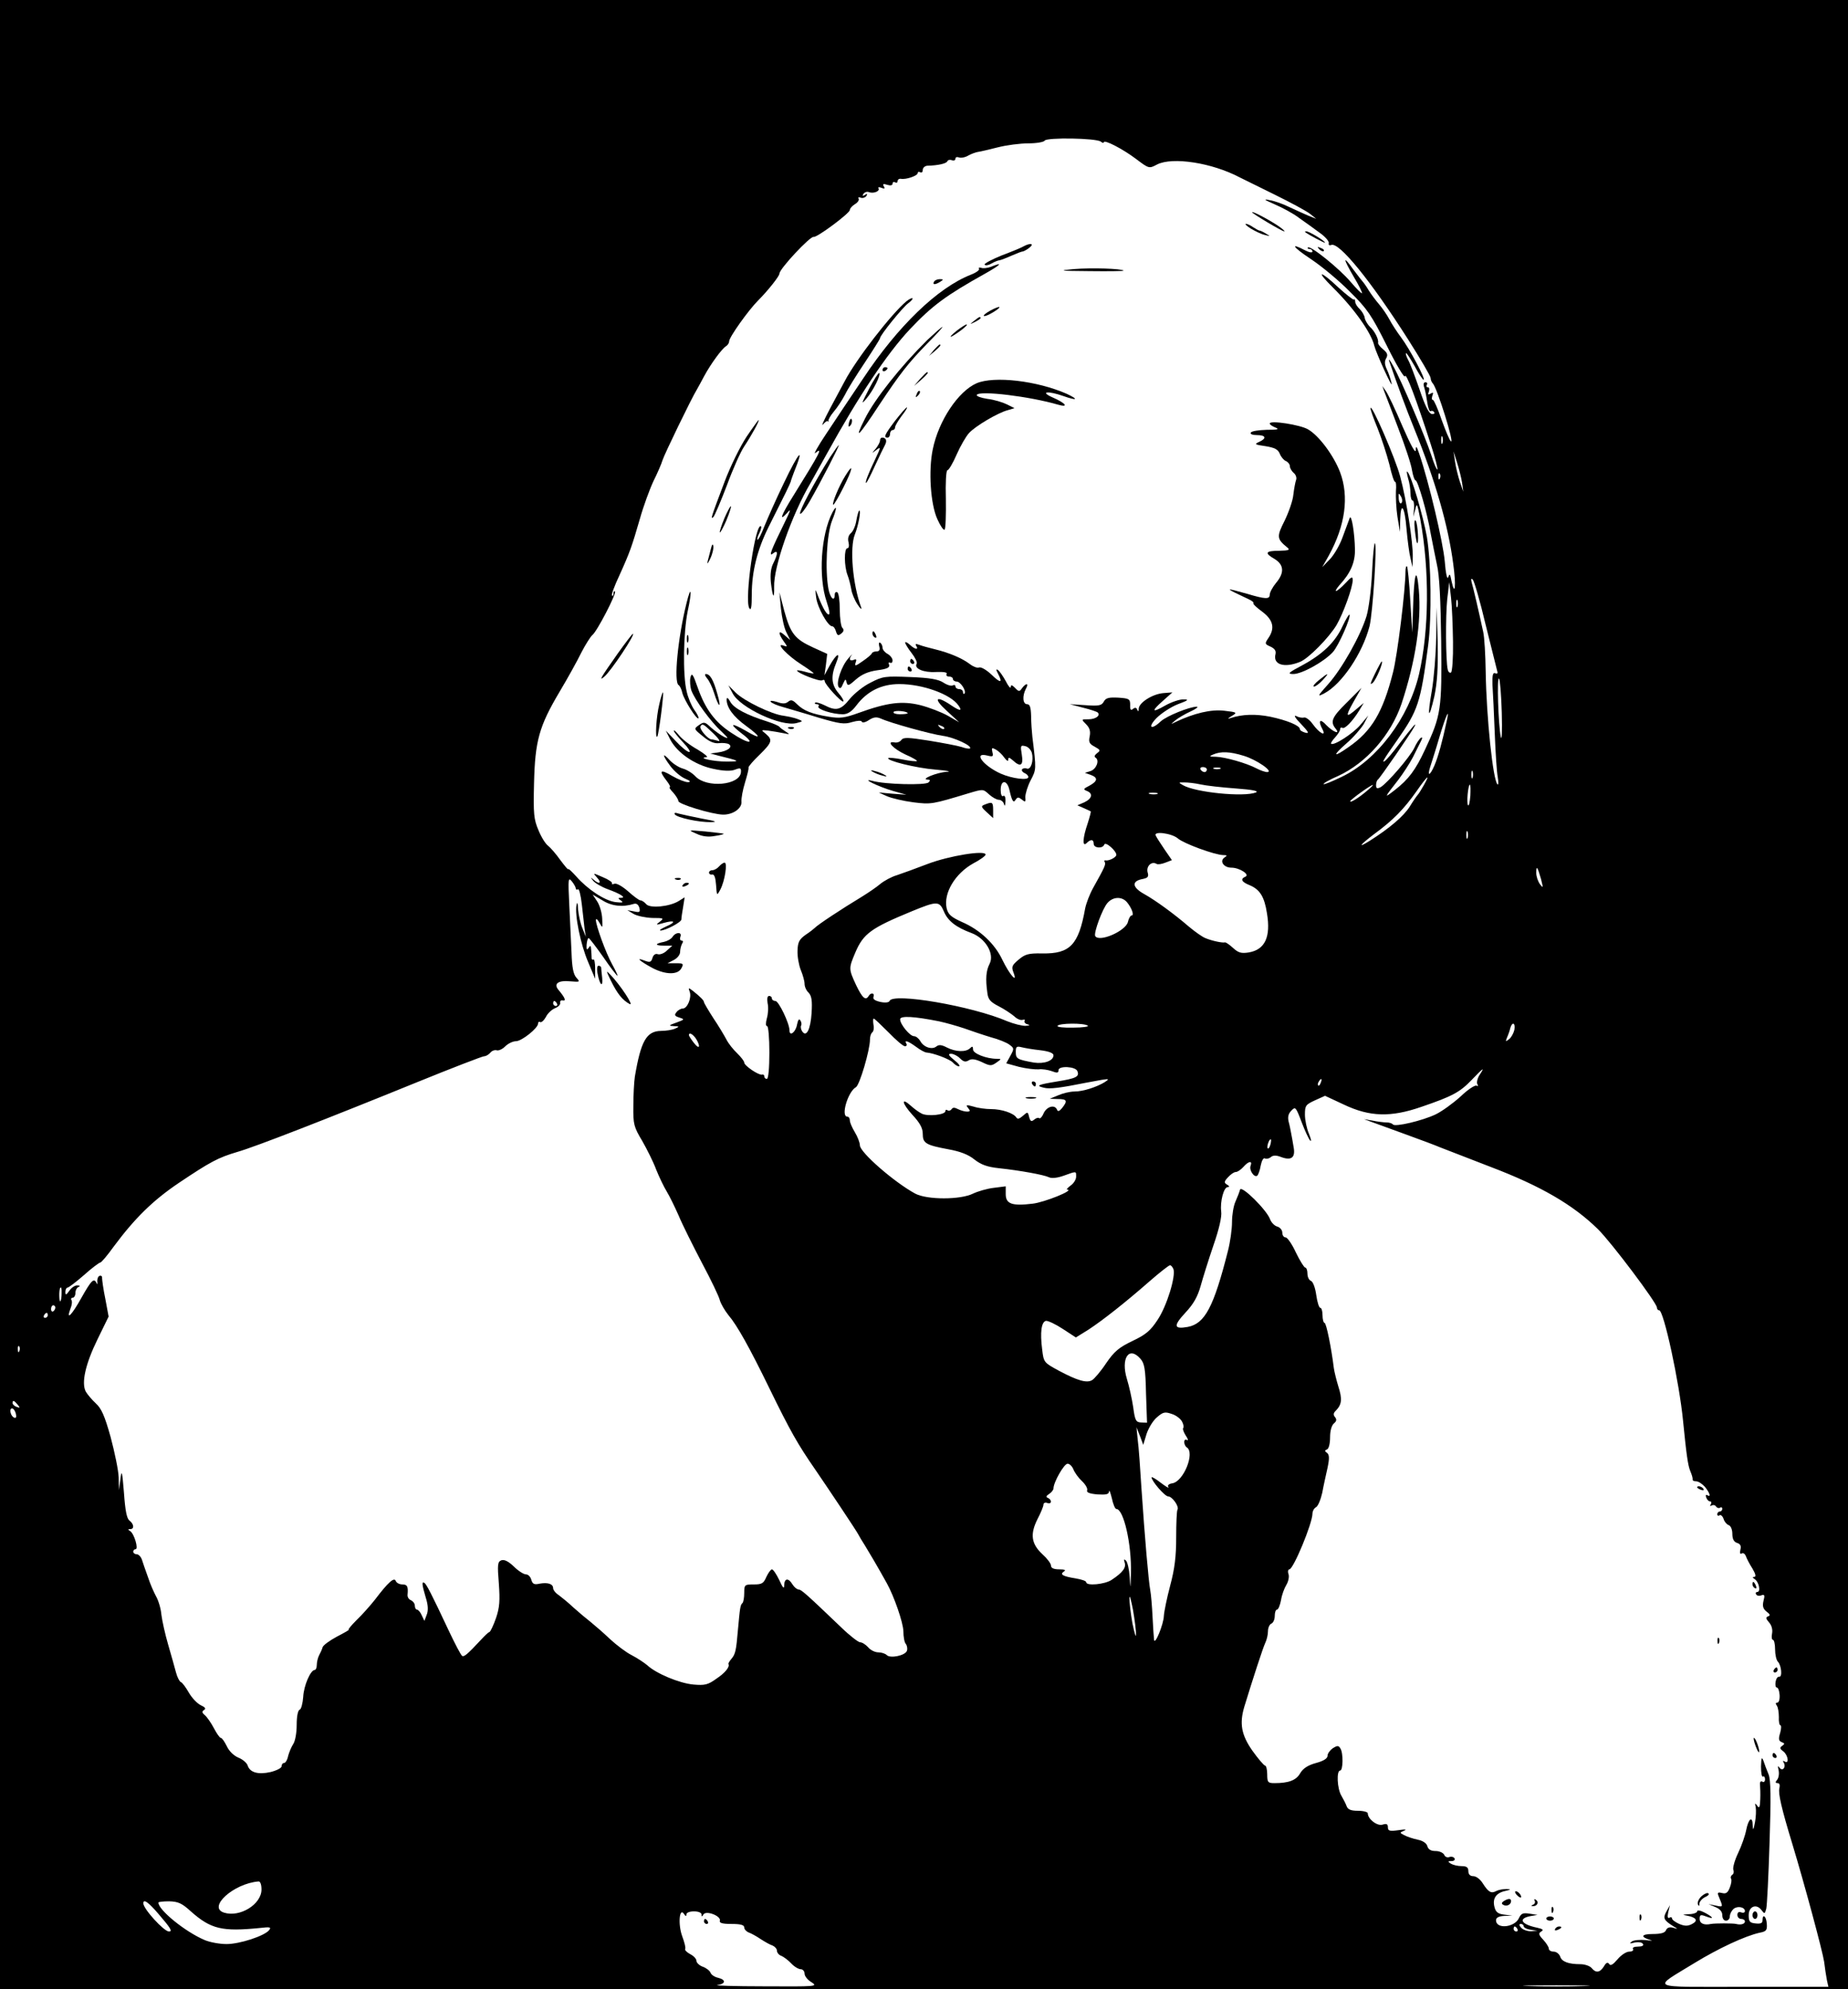 <?xml version="1.0" standalone="no"?>
<!DOCTYPE svg PUBLIC "-//W3C//DTD SVG 20010904//EN"
 "http://www.w3.org/TR/2001/REC-SVG-20010904/DTD/svg10.dtd">
<svg version="1.0" xmlns="http://www.w3.org/2000/svg"
 width="735pt" height="791pt" viewBox="0 0 735 791"
 preserveAspectRatio="xMidYMid meet">
<g transform="translate(0,791) scale(0.1,-0.1)"
fill="#000000" stroke="none">
<path d="M0 3955 l0 -3955 3675 0 3675 0 0 3955 0 3955 -3675 0 -3675 0 0
-3955z m4378 3392 c6 -5 12 -7 12 -3 0 13 75 -26 127 -65 53 -40 53 -40 85
-23 61 31 218 7 328 -51 14 -7 77 -38 140 -69 63 -31 126 -65 140 -76 l25 -20
-35 14 c-19 8 -53 24 -75 34 -22 11 -56 23 -75 26 -27 6 -23 2 21 -17 30 -13
73 -36 95 -53 23 -16 59 -42 82 -59 23 -16 39 -35 37 -42 -2 -7 2 -10 10 -7
31 12 156 -141 305 -375 49 -77 90 -147 90 -154 0 -7 4 -17 9 -22 17 -18 86
-239 72 -230 -5 2 -21 41 -37 85 -15 44 -31 80 -35 80 -5 0 -5 7 -2 17 5 12 3
14 -7 8 -10 -6 -12 -4 -7 8 3 10 2 17 -4 17 -6 0 -7 5 -4 10 3 6 1 10 -6 10
-7 0 -9 -8 -4 -22 4 -13 9 -40 12 -60 3 -21 9 -36 13 -33 5 3 11 1 14 -4 4 -5
-1 -8 -10 -7 -11 2 -27 34 -48 97 -18 52 -38 105 -45 117 -7 13 -11 25 -9 28
2 2 17 -21 34 -51 16 -30 32 -55 36 -55 10 0 -56 124 -90 169 -15 20 -36 52
-46 71 -10 19 -29 46 -41 60 -12 14 -31 39 -41 55 -10 17 -21 32 -24 35 -3 3
-20 25 -38 49 -42 59 -41 44 3 -31 20 -33 34 -62 32 -64 -2 -2 -22 18 -45 45
-45 53 -160 146 -170 137 -3 -3 0 -6 6 -6 7 0 12 -5 12 -10 0 -6 -13 -4 -30 5
-61 32 -49 13 25 -36 42 -28 112 -86 154 -129 69 -68 86 -93 147 -215 38 -77
70 -130 72 -121 4 17 44 -89 103 -272 17 -52 28 -96 26 -99 -3 -2 -14 24 -25
59 -24 73 -118 294 -151 353 -12 22 -19 31 -16 20 27 -80 69 -194 100 -270 83
-204 135 -384 155 -538 12 -86 7 -133 -7 -67 -5 28 -8 31 -13 15 -4 -12 -10
14 -14 65 -7 75 -62 310 -101 425 -11 32 -14 35 -14 15 -1 -16 -20 20 -53 95
-28 66 -58 129 -66 140 l-14 20 7 -20 c4 -11 30 -77 56 -147 27 -70 52 -145
55 -168 4 -22 10 -40 14 -40 9 0 46 -127 60 -210 7 -36 18 -92 25 -125 10 -40
15 -142 17 -305 3 -270 0 -294 -64 -430 -38 -82 -66 -119 -120 -161 -45 -35
-44 -33 14 41 19 25 45 65 58 90 12 25 27 53 32 64 6 12 6 16 -1 12 -6 -4 -18
-22 -26 -40 -18 -37 -108 -141 -134 -156 -14 -7 -18 -5 -18 8 0 9 3 19 7 22 8
5 132 185 145 210 13 24 -7 1 -59 -67 -25 -34 -52 -65 -58 -69 -14 -9 -6 5 49
83 83 119 93 148 123 376 15 115 12 331 -5 433 -16 87 -61 240 -77 258 -4 5
-3 -6 2 -25 6 -18 10 -46 10 -61 0 -16 4 -28 8 -28 5 0 7 -15 6 -32 l-3 -33 8
30 c6 27 8 23 20 -40 37 -204 35 -441 -5 -615 -41 -175 -167 -342 -308 -409
-37 -18 -69 -31 -72 -29 -2 3 24 18 59 33 112 52 209 163 251 286 56 169 80
327 69 454 -9 100 -19 65 -23 -75 l-3 -95 -8 128 c-4 71 -10 131 -13 135 -3 3
-6 -6 -6 -19 0 -74 -32 -335 -50 -404 -40 -157 -84 -232 -177 -296 -61 -43
-65 -35 -8 15 28 24 58 59 69 77 l18 34 -32 -38 c-29 -34 -106 -84 -116 -74
-2 2 5 13 16 25 11 12 20 26 20 32 0 6 4 9 9 6 9 -6 40 25 67 69 l18 30 -25
-21 c-46 -40 -50 -36 -17 23 l33 58 -60 -60 c-58 -57 -65 -75 -43 -102 21 -26
-11 -13 -37 14 -25 28 -34 18 -15 -17 16 -31 -13 -15 -39 21 -12 17 -28 28
-34 26 -7 -2 -21 0 -32 6 -11 5 -3 -9 19 -31 31 -33 35 -40 17 -35 -11 3 -21
9 -21 14 0 14 -51 35 -117 49 -59 12 -113 10 -158 -5 -14 -5 -13 -2 4 8 23 14
22 15 -30 21 -52 6 -118 -9 -194 -45 -20 -10 -20 -10 0 7 11 9 38 25 60 35 22
10 33 19 25 19 -29 0 -120 -37 -143 -58 -39 -37 -54 -25 -17 13 19 19 57 44
85 55 41 15 45 19 23 19 -15 1 -48 -10 -73 -24 -54 -31 -58 -24 -9 19 l37 33
-37 -3 c-43 -4 -96 -38 -97 -62 0 -11 -2 -13 -6 -4 -3 9 -9 10 -17 3 -8 -7
-12 -3 -11 16 0 24 -4 26 -47 29 -38 2 -50 -1 -58 -16 -8 -15 -19 -18 -72 -14
l-63 4 53 -14 c29 -7 55 -16 58 -19 12 -12 -8 -27 -37 -27 -29 0 -29 0 -9 -20
14 -14 18 -28 14 -48 -5 -23 -1 -30 20 -41 23 -13 24 -15 9 -26 -10 -8 -12
-14 -5 -18 16 -11 2 -46 -21 -53 l-22 -7 23 -8 c30 -11 28 -25 -5 -43 -24 -12
-26 -15 -10 -21 25 -10 21 -30 -10 -45 l-28 -12 25 -11 c14 -6 26 -12 28 -13
2 -1 -4 -23 -12 -48 -20 -58 -22 -96 -4 -78 16 16 28 15 28 -3 0 -18 37 -20
42 -3 5 13 48 -25 48 -41 0 -10 -30 -25 -43 -22 -5 1 -6 -2 -3 -7 5 -8 0 -20
-46 -102 -14 -25 -28 -62 -32 -82 -26 -145 -60 -181 -171 -179 -55 1 -68 -3
-94 -25 -26 -22 -29 -28 -20 -51 18 -47 -16 -8 -44 50 -30 64 -89 120 -161
151 -44 20 -55 30 -61 55 -13 60 34 138 106 178 27 14 49 30 49 35 0 19 -146
-5 -230 -37 -47 -18 -102 -38 -123 -45 -21 -6 -50 -22 -65 -34 -15 -13 -49
-36 -75 -52 -81 -49 -175 -111 -187 -124 -3 -3 -19 -16 -36 -27 -25 -18 -31
-29 -32 -63 -1 -22 5 -57 13 -77 8 -19 15 -44 15 -55 0 -11 7 -27 16 -35 12
-13 15 -31 12 -80 -4 -66 -21 -100 -38 -73 -5 8 -6 18 -4 22 3 4 2 14 -3 21
-5 8 -9 2 -13 -17 -5 -30 -30 -49 -30 -23 0 28 -43 117 -56 117 -8 0 -14 5
-14 10 0 6 -5 10 -11 10 -7 0 -9 -11 -6 -29 4 -16 2 -43 -3 -60 -5 -19 -5 -31
1 -31 5 0 9 -47 9 -105 0 -63 -4 -105 -10 -105 -5 0 -10 4 -10 10 0 5 -4 9 -9
7 -14 -3 -71 36 -71 48 0 6 -13 22 -28 37 -16 15 -35 39 -43 55 -8 15 -31 54
-52 85 -20 31 -37 60 -37 63 0 7 -15 22 -44 45 -18 14 -19 13 -13 -3 9 -23 -9
-67 -27 -67 -7 0 -19 -6 -25 -14 -10 -12 -8 -16 11 -22 22 -7 21 -8 -12 -20
-31 -11 -32 -13 -10 -14 23 -1 23 -2 5 -10 -11 -5 -36 -9 -56 -9 -58 -1 -80
-40 -104 -182 -3 -20 -6 -73 -6 -116 -1 -73 2 -84 35 -139 19 -33 45 -85 56
-115 12 -30 31 -69 42 -87 11 -18 32 -61 47 -95 14 -34 56 -118 92 -187 37
-69 69 -136 72 -150 4 -14 19 -40 34 -59 35 -41 84 -129 163 -291 83 -170 113
-223 183 -324 50 -73 163 -242 170 -256 4 -8 16 -28 27 -45 16 -26 51 -85 87
-150 29 -52 65 -156 66 -191 0 -22 4 -45 10 -51 5 -7 7 -19 4 -27 -7 -19 -66
-31 -80 -17 -6 6 -21 11 -34 11 -13 0 -31 9 -40 20 -10 11 -24 20 -32 20 -7 0
-41 26 -75 59 -137 131 -159 151 -170 151 -6 0 -17 9 -24 20 -16 27 -32 25
-33 -2 0 -18 -5 -13 -20 20 -11 23 -24 42 -29 42 -4 0 -14 -13 -22 -30 -11
-26 -18 -30 -50 -30 -36 0 -38 -1 -38 -33 0 -19 -3 -37 -7 -41 -9 -8 -10 -20
-18 -106 -7 -83 -10 -97 -26 -116 -8 -9 -13 -19 -12 -20 7 -11 -13 -36 -48
-59 -33 -24 -46 -27 -91 -23 -56 5 -149 44 -184 77 -12 10 -39 28 -62 40 -22
11 -60 40 -85 63 -25 24 -60 54 -77 68 -18 14 -49 40 -69 58 -20 19 -46 40
-58 49 -13 8 -23 21 -23 28 0 17 -21 24 -54 18 -22 -5 -28 -1 -33 16 -3 11
-12 21 -21 21 -9 0 -31 14 -48 31 -22 21 -38 29 -50 25 -15 -6 -16 -17 -10
-92 5 -68 3 -96 -11 -137 -10 -29 -22 -54 -26 -56 -5 -1 -19 -15 -33 -30 -55
-59 -68 -70 -76 -65 -5 3 -29 49 -54 102 -69 147 -88 183 -96 188 -11 7 -10
-6 5 -57 10 -31 11 -53 4 -70 l-9 -24 -11 23 c-5 12 -14 22 -19 22 -4 0 -8 7
-8 15 0 9 -7 18 -15 22 -9 3 -15 13 -14 22 3 33 -1 41 -21 41 -11 0 -23 6 -26
14 -6 16 -30 -5 -83 -75 -19 -24 -52 -61 -73 -81 -21 -21 -35 -38 -31 -38 4 0
-17 -12 -46 -27 -30 -16 -56 -35 -58 -43 -2 -8 -9 -23 -14 -32 -5 -10 -9 -27
-9 -38 0 -11 -4 -20 -8 -20 -17 0 -44 -63 -46 -107 -2 -26 -8 -49 -14 -51 -7
-2 -12 -26 -12 -61 0 -31 -6 -65 -14 -76 -7 -11 -16 -32 -20 -47 -3 -16 -11
-28 -16 -28 -6 0 -10 -6 -10 -13 0 -7 -20 -17 -44 -23 -49 -11 -82 -2 -91 26
-3 10 -19 24 -36 31 -18 7 -38 26 -47 46 -9 18 -19 33 -24 33 -4 0 -16 17 -27
38 -11 21 -27 44 -36 52 -12 10 -13 15 -3 21 8 5 4 11 -14 19 -14 7 -35 29
-47 50 -12 21 -26 40 -32 42 -5 2 -14 19 -19 38 -5 19 -19 69 -31 110 -12 41
-24 95 -27 119 -2 25 -12 58 -22 75 -9 17 -23 49 -30 71 -8 22 -15 42 -16 45
-1 3 -5 15 -9 27 -4 13 -14 23 -21 23 -8 0 -14 5 -14 10 0 6 4 10 9 10 13 0
-5 61 -21 72 -10 6 -10 8 0 8 17 0 15 20 -3 34 -11 8 -17 40 -22 111 -7 85 -9
93 -14 55 l-6 -45 -1 51 c-1 28 -16 100 -32 160 -24 86 -37 114 -59 134 -15
14 -33 35 -40 47 -18 35 -1 110 47 208 l44 90 -13 70 c-8 38 -13 76 -13 83 1
7 -3 11 -10 9 -6 -2 -10 -13 -9 -23 1 -10 0 -13 -3 -6 -10 22 -20 13 -60 -58
-39 -70 -62 -93 -44 -44 6 14 8 30 4 35 -3 5 0 9 5 9 6 0 11 9 11 19 0 11 6
22 13 24 7 3 5 6 -5 6 -9 1 -24 -9 -32 -21 -13 -18 -16 -19 -16 -5 0 9 4 17 8
17 5 0 35 23 66 50 31 28 61 50 65 50 4 0 28 28 53 63 84 113 156 184 260 254
124 83 155 100 233 123 70 20 355 131 714 277 140 57 260 103 266 103 7 0 18
6 25 14 6 8 18 12 25 10 7 -3 23 4 34 15 12 12 31 21 44 21 23 1 87 52 87 70
0 6 4 9 8 6 5 -3 15 6 23 20 7 15 24 30 36 35 13 5 22 14 21 21 -2 7 3 12 10
10 15 -3 9 11 -16 41 -22 25 -3 40 47 35 38 -3 39 -3 23 15 -12 14 -17 41 -19
100 -2 45 -6 132 -9 192 -5 101 -4 108 10 91 9 -11 16 -24 16 -29 0 -4 4 -6 9
-3 4 3 11 -24 15 -60 4 -35 9 -79 11 -97 l5 -32 -14 35 c-8 19 -15 53 -17 75
-1 25 -3 31 -6 17 -8 -40 16 -157 46 -227 l28 -67 0 41 c0 22 -3 38 -7 36 -4
-3 -8 1 -7 8 0 6 -1 21 -2 32 -1 16 -3 17 -10 6 -7 -10 -9 -7 -8 12 1 15 5 27
8 27 3 0 29 -34 58 -75 28 -41 54 -75 57 -75 2 0 -7 20 -21 45 -26 47 -65 155
-65 177 1 7 7 2 14 -11 13 -23 13 -23 11 17 -1 23 -10 53 -20 68 l-18 27 39
-23 c36 -23 81 -28 125 -14 11 3 18 -3 22 -16 4 -17 1 -19 -21 -14 l-27 5 25
-15 c14 -8 47 -15 74 -16 46 0 48 -1 30 -15 -17 -13 -16 -14 15 -5 46 13 52 4
10 -14 -19 -9 -29 -15 -22 -16 20 0 83 33 83 44 0 6 3 28 7 50 l6 38 -24 -15
c-36 -22 -114 -30 -129 -12 -7 8 -17 15 -23 15 -5 0 -27 16 -49 36 -23 20 -46
33 -54 30 -8 -3 -13 -2 -10 2 2 4 -14 15 -36 24 -41 18 -41 18 -23 -2 20 -22
8 -28 -15 -7 -12 10 -12 9 -1 -5 7 -9 34 -25 59 -34 52 -19 74 -34 51 -34 -12
0 -12 -2 1 -11 11 -8 6 -9 -22 -6 -44 6 -111 51 -156 102 -18 20 -32 33 -32
29 0 -4 -14 13 -32 37 -17 24 -39 49 -48 56 -10 7 -27 34 -38 61 -19 44 -21
65 -18 188 4 168 20 226 102 364 31 52 70 122 86 155 17 33 37 64 44 70 18 13
97 166 90 173 -4 3 -6 -1 -6 -8 0 -7 -2 -11 -6 -8 -3 3 10 39 29 79 43 95 50
116 82 226 14 50 39 118 54 150 16 32 32 69 36 83 7 23 115 246 136 280 5 8
18 33 30 55 26 48 69 107 86 118 7 4 13 13 13 20 0 16 77 124 115 162 40 40
85 97 85 107 0 19 123 150 136 146 12 -4 144 94 144 107 0 6 9 16 20 23 12 7
18 17 15 22 -3 5 0 7 8 4 8 -3 18 0 23 7 5 8 3 10 -6 4 -9 -6 -11 -4 -6 4 5 7
14 10 22 7 18 -7 45 4 38 15 -3 5 3 6 12 2 12 -5 15 -3 9 6 -5 10 -2 11 14 6
13 -4 21 -2 21 5 0 6 5 8 10 5 6 -3 10 -1 10 5 0 6 6 10 13 9 20 -4 67 12 67
23 0 5 5 6 10 3 6 -3 10 1 10 9 0 9 8 16 18 17 44 1 77 9 80 18 2 5 10 7 18 4
8 -3 14 0 14 6 0 6 6 8 14 5 8 -3 25 0 38 8 13 7 30 13 38 14 8 1 43 9 78 18
35 9 90 16 122 16 32 0 62 5 65 11 9 13 204 10 223 -4z m1359 -1199 c-3 -7 -5
-2 -5 12 0 14 2 19 5 13 2 -7 2 -19 0 -25z m78 -157 l5 -36 -14 40 c-7 22 -16
58 -19 80 l-6 40 14 -44 c8 -25 17 -61 20 -80z m-88 17 c-3 -8 -6 -5 -6 6 -1
11 2 17 5 13 3 -3 4 -12 1 -19z m182 -583 c23 -93 44 -176 46 -184 3 -8 0 -11
-8 -8 -10 4 -12 -8 -11 -47 2 -28 6 -114 9 -191 3 -77 8 -156 12 -175 3 -19 3
-32 -1 -29 -18 17 -44 264 -47 448 -1 67 -5 138 -10 159 -17 79 -40 178 -46
197 -3 13 -2 17 5 10 5 -5 29 -86 51 -180z m-130 -67 c1 -64 -3 -119 -8 -122
-5 -3 -11 2 -13 12 -8 34 -9 213 -2 279 l8 68 7 -60 c4 -33 7 -113 8 -177z
m18 140 c-3 -7 -5 -2 -5 12 0 14 2 19 5 13 2 -7 2 -19 0 -25z m176 -423 c2
-72 0 -114 -4 -95 -10 50 -16 241 -7 232 4 -4 9 -66 11 -137z m-219 -32 c-18
-84 -34 -142 -49 -177 -19 -44 -30 -44 -15 0 5 16 22 68 36 117 25 83 41 118
28 60z m-808 -138 c51 -15 122 -64 94 -65 -8 0 -28 7 -43 15 -40 21 -125 45
-161 46 -27 0 -28 2 -11 9 30 13 66 12 121 -5z m-146 -55 c0 -5 -4 -10 -9 -10
-6 0 -13 5 -16 10 -3 6 1 10 9 10 9 0 16 -4 16 -10z m53 3 c-7 -2 -19 -2 -25
0 -7 3 -2 5 12 5 14 0 19 -2 13 -5z m1004 -35 c-3 -7 -5 -2 -5 12 0 14 2 19 5
13 2 -7 2 -19 0 -25z m-194 -30 c-10 -18 -21 -35 -24 -38 -3 -3 -18 -24 -32
-47 -24 -38 -80 -86 -159 -136 -51 -32 -40 -17 18 27 74 54 118 99 168 170 44
63 56 72 29 24z m-888 3 c22 -5 85 -12 140 -16 66 -5 93 -10 80 -16 -48 -19
-240 0 -290 29 -19 11 -19 11 5 11 14 0 43 -3 65 -8z m660 -27 c-33 -28 -65
-47 -65 -40 0 6 82 65 90 65 3 0 -8 -11 -25 -25z m413 -18 c-2 -25 -6 -42 -9
-38 -7 7 0 82 7 82 3 0 3 -20 2 -44z m-1245 7 c-7 -2 -21 -2 -30 0 -10 3 -4 5
12 5 17 0 24 -2 18 -5z m1234 -175 c-3 -7 -5 -2 -5 12 0 14 2 19 5 13 2 -7 2
-19 0 -25z m-1152 -2 c23 -20 145 -65 180 -66 16 0 17 -2 6 -9 -22 -14 -5 -41
27 -41 32 0 75 -28 55 -36 -21 -9 -15 -21 18 -34 40 -17 58 -46 68 -111 16
-95 -8 -145 -72 -156 -31 -5 -42 -1 -63 18 -14 13 -29 23 -32 22 -9 -3 -52 6
-78 17 -11 4 -41 25 -66 46 -58 50 -132 104 -177 129 -47 26 -51 50 -11 59 26
5 30 9 24 29 -5 24 17 44 36 32 5 -3 20 -1 35 5 l26 10 -29 42 c-16 24 -32 48
-35 55 -12 20 64 10 88 -11z m1444 -161 c9 -36 9 -38 -4 -21 -8 11 -15 31 -15
45 0 32 5 25 19 -24z m-1647 -92 c19 -23 30 -53 19 -53 -5 0 -12 -12 -15 -26
-9 -36 -114 -82 -130 -56 -7 12 29 110 49 132 22 25 57 26 77 3z m-728 -37
c16 -38 48 -63 110 -86 56 -21 92 -83 72 -122 -14 -27 -17 -59 -9 -116 3 -26
12 -36 45 -53 22 -11 50 -30 62 -40 11 -11 26 -17 34 -14 7 2 10 1 7 -4 -3 -5
3 -12 12 -14 12 -3 8 -5 -9 -6 -14 0 -46 8 -71 18 -141 61 -457 115 -469 81
-2 -6 -17 -8 -36 -4 -22 5 -31 11 -28 20 6 16 -10 19 -19 4 -12 -20 -25 -9
-50 43 -30 65 -30 66 -3 130 32 75 63 97 223 163 102 42 111 42 129 0z m-1539
-366 c3 -5 1 -10 -4 -10 -6 0 -11 5 -11 10 0 6 2 10 4 10 3 0 8 -4 11 -10z
m1520 -71 c28 -6 73 -19 100 -28 28 -10 75 -26 105 -35 31 -8 65 -22 75 -30
19 -14 19 -16 3 -45 l-16 -29 51 -14 c29 -7 64 -11 78 -10 14 2 38 -2 52 -7
21 -8 27 -8 27 4 0 18 68 15 75 -4 9 -22 -5 -29 -80 -41 -79 -13 -87 -17 -53
-25 22 -6 64 -1 168 20 14 3 41 7 60 11 31 5 33 4 15 -8 -32 -20 -87 -38 -121
-38 -18 0 -47 -7 -65 -15 l-34 -14 33 -1 c36 0 39 -7 16 -36 -11 -13 -17 -15
-20 -6 -9 21 -40 13 -53 -14 -6 -15 -15 -24 -18 -20 -3 3 -12 1 -20 -6 -11 -9
-15 -7 -20 11 -5 21 -6 21 -25 4 -14 -12 -21 -14 -26 -6 -11 17 -58 33 -100
33 -21 0 -52 4 -70 10 -29 8 -32 7 -22 -5 10 -12 9 -15 -4 -15 -10 0 -26 5
-36 10 -13 7 -21 7 -25 0 -4 -6 -11 -8 -16 -5 -5 4 -9 2 -9 -3 0 -15 -71 -22
-94 -10 -12 6 -31 20 -43 31 -41 37 -36 10 6 -36 30 -32 41 -53 41 -75 0 -38
12 -45 103 -62 45 -8 79 -21 102 -40 27 -21 51 -30 98 -35 84 -9 178 -26 199
-36 10 -5 33 -3 58 6 53 19 50 19 50 -4 0 -11 -10 -27 -22 -35 -12 -9 -18 -16
-13 -16 30 -2 -92 -51 -138 -56 -82 -10 -107 -1 -107 38 l0 31 -47 -6 c-27 -3
-64 -14 -83 -23 -50 -25 -183 -25 -230 0 -83 45 -220 164 -220 192 0 10 -9 34
-20 52 -11 18 -20 39 -20 47 0 8 -4 15 -10 15 -27 0 2 99 34 117 15 8 56 148
56 189 0 13 4 25 9 29 5 3 8 17 5 30 -2 14 -2 25 1 25 3 0 29 -25 59 -55 29
-30 58 -55 65 -55 7 0 9 5 6 10 -10 16 5 12 38 -12 17 -13 36 -23 42 -23 28
-2 94 -27 105 -40 7 -8 18 -15 24 -15 6 1 -2 12 -19 25 -23 19 -26 25 -12 25
9 0 25 -8 35 -18 14 -14 22 -16 35 -8 11 7 26 5 52 -7 33 -16 38 -16 58 -2 20
14 21 15 2 15 -42 0 -95 21 -95 37 0 13 -3 14 -12 5 -16 -16 -57 -15 -92 3
-21 11 -32 12 -42 4 -17 -14 -51 -3 -64 22 -6 10 -17 19 -25 19 -16 0 -55 47
-55 67 0 15 55 12 155 -8z m591 -17 c7 -4 -19 -8 -57 -8 -38 -1 -66 2 -63 7 6
11 104 12 120 1z m1697 -17 c-3 -13 -12 -30 -21 -37 -14 -11 -15 -10 -8 7 5
11 11 28 13 38 8 26 21 20 16 -8z m-3257 -32 c7 -10 14 -24 14 -32 0 -8 -9 -2
-20 12 -11 14 -20 28 -20 31 0 12 13 6 26 -11z m1372 -49 c33 -4 52 -11 52
-20 0 -22 -37 -35 -78 -29 -66 12 -72 15 -72 42 0 21 3 24 23 19 12 -3 46 -9
75 -12z m1746 -99 c-8 -13 -12 -30 -8 -36 4 -7 3 -9 -3 -6 -6 4 -35 -15 -64
-43 -30 -27 -74 -59 -99 -71 -52 -25 -162 -51 -170 -40 -3 4 -14 8 -25 8 -11
0 -36 3 -55 7 l-35 6 30 -11 c17 -6 80 -29 140 -51 61 -22 119 -44 130 -49 11
-4 103 -40 204 -79 200 -76 328 -151 426 -247 54 -53 235 -294 235 -312 0 -6
4 -11 9 -11 18 0 80 -285 95 -440 13 -130 19 -177 29 -200 6 -14 10 -28 9 -32
-1 -5 5 -8 14 -8 9 0 24 -10 35 -22 20 -25 25 -43 9 -33 -6 3 -7 -1 -4 -9 3
-9 10 -16 16 -16 5 0 6 -5 2 -12 -4 -6 -3 -8 4 -4 6 3 13 2 17 -4 4 -6 11 -8
16 -5 5 4 9 1 9 -4 0 -6 -4 -11 -10 -11 -5 0 -10 -5 -10 -11 0 -5 4 -8 9 -4 5
3 12 -3 16 -14 3 -11 12 -22 20 -25 9 -3 15 -18 15 -35 0 -20 6 -32 19 -36 13
-4 17 -12 13 -27 -3 -13 -1 -19 5 -15 6 4 13 -1 17 -11 3 -9 15 -32 26 -49 13
-22 15 -33 7 -33 -8 0 -7 -3 2 -9 17 -11 25 -51 10 -51 -5 0 -8 -4 -4 -10 3
-5 12 -7 21 -3 12 4 14 0 8 -22 -5 -21 -2 -32 12 -43 14 -10 16 -16 6 -19 -10
-4 -9 -9 4 -24 10 -11 15 -28 12 -44 -3 -14 -1 -25 3 -25 5 0 9 -17 9 -38 0
-21 5 -43 11 -49 14 -14 19 -63 5 -60 -6 1 -12 -8 -14 -20 -2 -13 0 -23 5 -23
5 0 10 -13 11 -30 1 -17 -3 -30 -9 -30 -7 0 -8 -4 -2 -12 5 -7 8 -28 8 -45 -1
-18 2 -33 6 -33 4 0 4 -14 -1 -31 -7 -23 -6 -31 6 -36 13 -5 13 -7 2 -15 -10
-7 -10 -11 5 -22 19 -15 24 -52 5 -40 -7 4 -8 3 -4 -4 11 -18 -4 -37 -16 -21
-7 10 -8 7 -4 -10 3 -14 0 -31 -6 -38 -8 -9 -7 -13 2 -13 8 0 10 -8 7 -21 -5
-20 8 -78 51 -219 48 -158 121 -429 127 -470 3 -25 8 -57 11 -73 l6 -27 -338
0 c-386 0 -365 -10 -194 95 95 58 200 107 258 120 27 5 31 10 29 36 -2 30 -17
42 -17 13 0 -11 -8 -14 -27 -12 -24 2 -28 8 -28 33 0 35 31 47 51 20 12 -16
13 -16 19 6 3 13 9 132 13 264 6 177 5 248 -4 270 -7 17 -16 40 -20 53 -7 18
-9 14 -10 -22 0 -25 3 -43 8 -40 4 3 8 -2 8 -11 0 -9 -5 -13 -11 -9 -6 3 -10
-1 -9 -12 1 -11 2 -37 1 -59 -1 -31 -4 -37 -12 -25 -9 12 -10 11 -6 -6 2 -12
1 -39 -3 -60 -6 -32 -8 -34 -9 -11 -1 38 -17 26 -26 -20 -4 -21 -18 -62 -32
-91 -14 -29 -22 -59 -19 -67 3 -8 1 -17 -5 -20 -5 -4 -7 -10 -4 -15 3 -5 1
-20 -5 -35 -8 -21 -15 -26 -31 -22 -15 4 -19 2 -15 -9 20 -49 21 -47 -10 -41
l-29 6 28 -12 c17 -7 27 -18 27 -32 0 -13 6 -22 15 -22 8 0 15 8 15 17 0 10 7
23 15 30 16 13 45 7 45 -9 0 -6 -7 -8 -15 -5 -9 4 -15 0 -15 -10 0 -9 7 -16
15 -16 8 0 15 -4 15 -10 0 -10 -16 -15 -35 -10 -11 3 -85 3 -100 0 -28 -6 -45
2 -45 20 0 17 4 18 25 10 34 -13 31 -4 -5 15 -17 9 -30 11 -30 5 0 -5 -15 -11
-32 -11 -28 -2 -29 -2 -8 -6 37 -7 45 -20 20 -33 -17 -9 -29 -9 -51 0 -16 7
-29 17 -29 22 0 5 -5 6 -10 3 -7 -4 -9 3 -5 22 l7 28 -14 -25 c-15 -27 -11
-35 27 -59 20 -12 20 -12 -1 -6 -14 4 -24 0 -28 -10 -4 -10 -19 -15 -53 -15
-46 0 -50 -12 -8 -24 11 -3 2 -3 -20 0 -22 2 -47 0 -55 -6 -11 -8 -9 -9 11 -4
15 3 30 1 33 -5 5 -7 -3 -11 -19 -11 -15 0 -24 -4 -20 -10 3 -5 -3 -10 -15
-10 -12 0 -33 -14 -47 -31 -18 -21 -28 -27 -33 -18 -6 8 -12 6 -21 -10 -16
-25 -32 -27 -49 -6 -7 8 -27 15 -44 15 -48 0 -75 10 -81 31 -4 10 -15 19 -26
19 -10 0 -19 5 -19 12 0 6 -10 22 -22 35 -19 20 -20 26 -8 33 10 6 7 10 -16
15 -63 13 -78 36 -28 46 l29 5 -32 5 c-26 4 -33 1 -42 -18 -17 -37 -91 -45
-91 -8 0 10 11 16 33 17 l32 1 -32 4 c-25 3 -34 10 -39 30 -9 34 6 56 42 64
24 6 25 7 6 8 -13 0 -31 -3 -41 -8 -20 -11 -31 -5 -54 31 -10 16 -26 28 -37
28 -13 0 -20 7 -20 20 0 15 -7 20 -27 20 -16 0 -35 5 -43 10 -13 8 -12 10 3
10 10 0 15 5 12 11 -4 6 -13 8 -21 5 -8 -3 -17 1 -20 9 -4 8 -19 15 -34 15
-19 0 -29 6 -33 19 -3 12 -18 22 -38 26 -19 4 -43 12 -54 18 -19 10 -19 10 0
18 12 5 3 6 -22 2 -36 -5 -43 -3 -43 11 0 13 -5 16 -21 11 -21 -7 -59 22 -59
45 0 5 -17 10 -39 10 -28 0 -40 5 -45 18 -3 9 -13 28 -21 42 -17 28 -20 100
-5 100 12 0 13 70 1 88 -7 12 -12 12 -30 1 -11 -8 -21 -21 -21 -30 0 -11 -16
-21 -46 -29 -33 -9 -52 -22 -63 -41 -16 -28 -46 -39 -102 -39 -26 0 -29 3 -29
35 0 19 -4 35 -9 35 -4 0 -27 27 -50 59 -44 63 -52 108 -32 175 33 108 74 234
83 253 6 12 11 33 11 47 0 13 6 27 13 30 8 3 14 17 14 31 0 14 4 25 9 25 5 0
12 17 16 38 3 20 13 47 21 60 8 13 12 32 9 42 -4 11 -2 20 3 20 16 0 92 183
92 222 0 9 6 21 14 25 8 4 19 31 25 58 5 28 15 72 21 99 8 38 7 52 -2 59 -10
7 -10 10 0 14 7 3 12 23 12 48 0 26 6 47 15 55 11 9 12 16 5 25 -8 9 -7 17 3
26 24 25 26 46 10 96 -8 26 -16 59 -18 73 -10 81 -30 180 -37 180 -4 0 -8 14
-8 30 0 17 -4 30 -9 30 -5 0 -12 23 -16 51 -4 29 -13 53 -21 56 -8 3 -14 16
-14 29 0 13 -4 24 -9 24 -4 0 -21 27 -37 60 -15 33 -34 60 -41 60 -7 0 -13 8
-13 19 0 10 -9 21 -20 24 -11 3 -24 16 -29 30 -14 37 -113 135 -119 117 -2 -8
-10 -29 -18 -47 -8 -17 -14 -54 -14 -82 0 -28 -7 -79 -16 -114 -57 -225 -92
-290 -160 -303 -56 -10 -58 4 -10 56 33 35 49 64 61 106 9 33 32 106 51 162
23 66 34 115 31 135 -5 39 10 97 26 97 8 0 7 4 -3 10 -12 7 -12 12 4 29 11 12
24 21 31 21 7 0 20 9 30 20 21 24 37 26 29 5 -7 -17 14 -48 26 -40 4 3 11 21
14 40 4 20 11 33 17 29 5 -3 16 -1 23 5 9 8 22 8 40 1 42 -16 59 -3 51 39 -3
20 -8 45 -10 56 -2 11 -6 32 -10 46 -4 18 -1 31 11 43 16 17 18 15 41 -46 13
-34 28 -67 34 -73 6 -5 3 7 -5 27 -9 21 -16 55 -16 76 0 36 3 40 40 57 l40 18
75 -35 c103 -49 187 -51 308 -9 123 42 153 58 200 107 48 50 54 54 31 19z
m-631 -30 c-3 -9 -8 -14 -10 -11 -3 3 -2 9 2 15 9 16 15 13 8 -4z m-200 -245
c-3 -12 -8 -19 -11 -16 -5 6 5 36 12 36 2 0 2 -9 -1 -20z m-386 -496 c10 -28
-26 -147 -63 -202 -28 -43 -47 -59 -100 -84 -54 -26 -72 -41 -105 -89 -21 -32
-47 -62 -56 -67 -21 -12 -57 -2 -132 38 -59 32 -60 33 -66 84 -9 69 -3 110 15
114 8 1 38 -13 67 -32 l52 -34 50 31 c58 38 148 109 245 194 39 34 75 62 79
62 4 1 10 -6 14 -15z m-4422 -98 c0 -13 -2 -27 -5 -30 -5 -4 -6 43 -1 52 4 8
7 -1 6 -22z m-25 -55 c0 -6 -4 -12 -8 -15 -5 -3 -9 1 -9 9 0 8 4 15 9 15 4 0
8 -4 8 -9z m-30 -31 c0 -5 -5 -10 -11 -10 -5 0 -7 5 -4 10 3 6 8 10 11 10 2 0
4 -4 4 -10z m-113 -142 c-3 -8 -6 -5 -6 6 -1 11 2 17 5 13 3 -3 4 -12 1 -19z
m4459 -31 c16 -18 20 -41 22 -138 l4 -116 -24 1 c-20 1 -24 8 -31 61 -5 33
-16 83 -25 112 -25 82 8 133 54 80z m-4466 -182 c11 -13 10 -14 -4 -9 -9 3
-16 10 -16 15 0 13 6 11 20 -6z m-7 -36 c3 -13 1 -19 -6 -16 -15 5 -22 37 -9
37 5 0 12 -9 15 -21z m4638 -31 c6 -11 8 -22 5 -26 -3 -3 1 -16 10 -30 9 -13
11 -21 5 -18 -6 4 -11 1 -11 -8 0 -8 5 -18 10 -21 34 -21 -13 -137 -58 -143
-13 -2 -20 -8 -15 -15 3 -6 -10 2 -30 17 -20 16 -37 25 -37 22 0 -15 53 -76
66 -76 16 0 45 -40 37 -53 -3 -5 -5 -55 -5 -110 0 -76 -6 -125 -24 -192 -13
-49 -24 -103 -25 -120 -1 -33 -36 -119 -39 -95 -1 8 -4 49 -6 91 -2 42 -6 89
-9 105 -7 36 -22 213 -35 404 -5 80 -11 168 -15 195 l-5 50 14 -35 13 -35 13
43 c8 24 26 54 42 67 24 21 32 22 58 13 17 -5 35 -19 41 -30z m-432 -190 c5
-13 20 -34 34 -47 14 -13 23 -29 21 -36 -4 -9 8 -14 40 -17 36 -2 46 0 47 12
1 8 5 -4 11 -27 5 -24 13 -43 18 -43 29 0 61 -140 58 -255 -2 -67 -2 -67 -5
-15 -2 30 -9 60 -15 65 -8 7 -9 5 -5 -8 7 -20 -8 -40 -52 -69 -27 -18 -101
-25 -101 -9 0 5 -19 11 -42 15 -51 8 -64 16 -47 27 10 6 4 9 -18 9 -22 0 -33
5 -33 15 0 8 -15 28 -34 45 -44 41 -50 79 -20 139 13 25 24 51 24 58 0 7 7 10
15 7 18 -7 20 12 3 20 -9 3 -8 8 5 16 9 6 17 16 17 22 0 24 42 98 56 98 8 0
18 -10 23 -22z m249 -658 c0 -14 -6 7 -14 45 -7 39 -12 84 -12 100 0 17 6 -4
14 -45 7 -41 13 -86 12 -100z m-3478 -1013 c0 -59 -86 -112 -149 -92 -67 21
38 116 137 124 7 1 12 -12 12 -32z m-409 -98 c48 -56 56 -69 41 -69 -20 0
-102 90 -102 112 0 19 20 5 61 -43z m128 11 c80 -71 125 -81 275 -66 41 5 46
3 36 -9 -19 -23 -117 -55 -169 -55 -27 0 -66 7 -87 16 -76 32 -184 119 -184
149 0 3 19 5 43 5 35 -1 50 -7 86 -40z m1971 -12 c0 7 13 12 30 12 17 0 30 -5
30 -12 0 -10 2 -10 8 0 11 17 71 -7 65 -25 -3 -9 10 -13 46 -13 37 0 51 -4 51
-14 0 -7 8 -16 18 -20 9 -3 31 -15 47 -26 17 -11 38 -23 48 -26 9 -4 17 -13
17 -20 0 -8 8 -18 18 -21 9 -4 27 -17 39 -30 12 -13 29 -23 38 -23 8 0 15 -8
15 -18 0 -9 12 -25 28 -34 26 -17 18 -17 -188 -16 -118 0 -203 3 -187 5 34 5
35 21 3 29 -14 3 -27 12 -30 20 -3 8 -17 19 -31 24 -14 5 -25 16 -25 23 0 8
-11 20 -25 27 -13 7 -22 16 -20 20 3 5 -3 28 -12 52 -17 47 -11 117 8 87 6 -9
9 -10 9 -1z m3330 -47 c0 -5 12 -12 28 -14 l27 -4 -26 -2 c-15 0 -32 6 -39 14
-9 10 -9 15 -1 15 6 0 11 -4 11 -9z m-25 -11 c3 -5 1 -10 -4 -10 -6 0 -11 5
-11 10 0 6 2 10 4 10 3 0 8 -4 11 -10z m263 -227 c-60 -2 -156 -2 -215 0 -60
1 -11 3 107 3 118 0 167 -2 108 -3z"/>
<path d="M4980 7066 c0 -5 119 -76 128 -76 4 0 -6 9 -23 21 -37 25 -105 61
-105 55z"/>
<path d="M4975 7001 c17 -10 41 -22 55 -25 23 -6 24 -6 5 5 -11 7 -22 12 -25
12 -3 0 -14 6 -25 13 -11 8 -24 14 -30 14 -5 0 4 -9 20 -19z"/>
<path d="M5191 6987 c16 -12 79 -45 79 -42 0 7 -63 45 -74 45 -5 0 -7 -1 -5
-3z"/>
<path d="M4070 6930 c-8 -5 -47 -21 -87 -36 -39 -16 -69 -32 -67 -36 3 -5 15
-3 27 4 12 7 27 13 32 13 6 1 27 9 47 18 21 9 41 17 45 17 4 0 17 7 27 15 22
17 3 20 -24 5z"/>
<path d="M5247 6919 c7 -7 15 -10 18 -7 3 3 -2 9 -12 12 -14 6 -15 5 -6 -5z"/>
<path d="M3941 6849 c-14 -5 -31 -7 -38 -4 -8 2 -12 1 -9 -4 3 -4 -11 -15 -32
-23 -133 -52 -291 -205 -429 -413 -48 -71 -114 -170 -147 -220 -33 -49 -52
-84 -43 -76 31 25 20 3 -87 -169 -49 -78 -60 -108 -25 -69 16 19 14 11 -9 -36
-55 -112 -66 -140 -48 -126 21 17 21 0 2 -38 -10 -19 -13 -44 -10 -77 7 -60
14 -71 13 -18 -3 79 70 287 145 414 8 14 38 68 67 120 124 225 237 394 328
491 89 94 143 134 299 221 64 36 74 48 23 27z"/>
<path d="M4270 6840 c-64 -6 -56 -7 64 -8 77 -1 137 0 135 2 -9 8 -127 12
-199 6z"/>
<path d="M5302 6766 c83 -82 152 -179 164 -231 7 -28 74 -176 69 -150 -4 17
-12 42 -19 56 -9 19 -10 32 -3 44 8 14 5 22 -12 36 -12 10 -21 21 -20 26 3 14
-14 47 -32 63 -9 9 -19 25 -21 35 -1 11 -11 27 -20 36 -10 9 -18 22 -18 29 0
7 -2 11 -5 9 -2 -3 -30 19 -62 48 -74 70 -92 69 -21 -1z"/>
<path d="M3715 6790 c-8 -13 5 -13 25 0 13 8 13 10 -2 10 -9 0 -20 -4 -23 -10z"/>
<path d="M3605 6712 c-60 -50 -200 -231 -245 -317 -9 -16 -35 -66 -59 -110
-23 -44 -36 -72 -28 -63 8 10 17 16 20 13 4 -3 5 -2 2 1 -2 4 7 20 21 37 14
16 34 47 45 68 10 21 46 79 79 128 33 50 60 93 60 96 0 12 91 124 112 139 12
9 20 18 17 20 -2 2 -13 -3 -24 -12z"/>
<path d="M3937 6674 c-16 -9 -27 -18 -24 -20 3 -3 20 4 38 15 39 24 28 28 -14
5z"/>
<path d="M3874 6634 c-18 -14 -18 -15 4 -4 12 6 22 13 22 15 0 8 -5 6 -26 -11z"/>
<path d="M3805 6595 c-39 -32 -29 -32 15 0 19 14 30 25 24 25 -5 -1 -22 -12
-39 -25z"/>
<path d="M3688 6558 c-105 -104 -208 -233 -248 -313 -46 -91 -26 -72 57 55 81
122 115 166 190 243 37 37 64 67 61 67 -3 0 -30 -24 -60 -52z"/>
<path d="M3714 6518 l-19 -23 23 19 c21 18 27 26 19 26 -2 0 -12 -10 -23 -22z"/>
<path d="M3510 6439 c0 -5 5 -7 10 -4 6 3 10 8 10 11 0 2 -4 4 -10 4 -5 0 -10
-5 -10 -11z"/>
<path d="M3456 6363 c-30 -58 -32 -64 -10 -38 27 32 58 94 51 102 -3 2 -21
-26 -41 -64z"/>
<path d="M3659 6403 l-24 -28 28 24 c25 23 32 31 24 31 -2 0 -14 -12 -28 -27z"/>
<path d="M3884 6386 c-73 -32 -151 -149 -174 -262 -18 -85 -9 -219 18 -278 12
-27 25 -46 29 -42 4 4 6 59 5 122 -2 63 1 114 6 114 5 0 22 28 37 63 15 34 37
72 49 85 24 27 115 81 154 91 l27 8 -30 15 c-16 8 -51 19 -78 22 -26 4 -45 11
-42 16 11 18 210 -6 323 -39 45 -13 31 6 -22 29 -52 23 -18 27 44 5 54 -19 62
-14 13 9 -118 52 -289 72 -359 42z"/>
<path d="M3646 6343 c-6 -14 -5 -15 5 -6 7 7 10 15 7 18 -3 3 -9 -2 -12 -12z"/>
<path d="M3560 6237 c-42 -56 -47 -67 -30 -67 6 0 10 7 10 15 0 8 5 15 10 15
6 0 10 5 10 11 0 6 12 26 26 45 15 19 24 34 21 34 -4 0 -24 -24 -47 -53z"/>
<path d="M5451 6287 c-1 -5 12 -41 28 -80 16 -40 37 -105 47 -144 9 -40 19
-71 23 -69 3 2 5 -15 3 -37 -1 -23 1 -69 6 -102 l10 -60 1 48 c2 76 18 54 25
-35 4 -46 11 -99 16 -118 l8 -35 1 40 c1 60 -25 227 -50 320 -18 70 -116 295
-118 272z m123 -377 c-5 -5 -10 3 -11 18 -1 22 0 24 9 8 6 -10 6 -22 2 -26z"/>
<path d="M3377 6231 c-4 -17 -3 -21 5 -13 5 5 8 16 6 23 -3 8 -7 3 -11 -10z"/>
<path d="M2969 6173 c-25 -38 -64 -117 -87 -178 -56 -148 -57 -152 -44 -140 5
6 29 62 53 125 23 63 54 133 69 155 28 42 63 105 57 105 -1 0 -23 -30 -48 -67z"/>
<path d="M5050 6226 c0 -4 10 -11 23 -16 17 -7 9 -9 -35 -9 -31 -1 -60 -5 -63
-11 -4 -6 7 -10 24 -10 36 0 40 -13 9 -27 -20 -9 -18 -11 25 -17 37 -6 50 -13
57 -30 5 -13 16 -26 24 -29 9 -4 16 -13 16 -20 0 -8 7 -20 15 -27 9 -7 13 -20
10 -28 -3 -8 -8 -34 -11 -59 -2 -24 -19 -71 -35 -104 -32 -63 -31 -72 11 -106
12 -10 6 -12 -32 -13 -56 0 -60 -9 -18 -33 37 -23 39 -55 5 -95 -14 -17 -25
-38 -25 -47 0 -18 -17 -18 -90 4 -93 26 -93 25 7 -22 13 -6 21 -13 18 -15 -3
-3 13 -18 35 -34 44 -33 52 -66 24 -106 -14 -21 -14 -23 9 -33 17 -8 23 -17
20 -30 -11 -42 35 -56 97 -31 34 13 116 97 146 147 27 47 64 149 64 178 0 16
-4 15 -29 -12 -16 -17 -33 -31 -37 -31 -4 0 2 10 13 23 44 47 63 91 62 142 -1
65 -14 144 -21 125 -3 -8 -15 -41 -27 -73 -11 -32 -34 -72 -51 -90 l-31 -32
26 46 c66 120 81 235 45 331 -25 66 -84 146 -128 171 -31 18 -152 37 -152 23z"/>
<path d="M3500 6158 c0 -6 -8 -21 -17 -32 -17 -20 -17 -20 0 -7 22 17 21 14
-3 -37 -26 -54 -41 -92 -35 -92 2 0 18 30 35 68 17 37 35 74 40 83 9 17 4 29
-12 29 -4 0 -8 -5 -8 -12z"/>
<path d="M3302 6093 c-65 -104 -123 -214 -120 -225 2 -6 19 15 38 48 47 82
120 224 116 224 -2 0 -17 -21 -34 -47z"/>
<path d="M3117 5988 c-30 -62 -64 -139 -77 -171 -12 -32 -25 -56 -27 -53 -3 2
1 14 7 26 6 12 9 24 7 27 -22 21 -67 -291 -47 -325 7 -12 10 3 10 53 0 93 22
179 66 268 68 135 86 172 89 182 1 6 7 21 12 35 45 111 21 86 -40 -42z"/>
<path d="M3362 6018 c-25 -40 -54 -110 -48 -115 2 -2 20 28 40 68 38 75 43
104 8 47z"/>
<path d="M2881 5849 c-12 -29 -20 -54 -18 -56 2 -2 14 20 26 48 12 29 20 54
18 56 -2 2 -14 -20 -26 -48z"/>
<path d="M3311 5873 c-46 -88 -57 -257 -23 -356 12 -36 14 -53 6 -50 -10 4
-27 36 -48 93 -3 8 -3 -3 0 -25 5 -41 47 -115 63 -115 6 0 13 -9 16 -21 5 -16
9 -18 21 -8 10 8 12 15 4 23 -5 5 -10 38 -10 72 0 35 -4 66 -10 69 -5 3 -10
-1 -10 -9 0 -31 -18 -15 -25 22 -14 76 -7 217 14 271 20 49 21 69 2 34z"/>
<path d="M3406 5841 c-3 -21 -13 -44 -22 -51 -10 -9 -13 -22 -9 -37 3 -13 1
-23 -5 -23 -13 0 -13 -71 1 -107 6 -15 12 -41 15 -57 2 -15 13 -42 25 -60 11
-17 18 -22 14 -11 -34 92 -46 238 -25 290 14 35 25 95 18 95 -3 0 -8 -17 -12
-39z"/>
<path d="M5627 5804 c3 -27 7 -51 9 -53 8 -9 3 75 -5 88 -5 8 -7 -5 -4 -35z"/>
<path d="M2828 5730 c-4 -14 -9 -36 -13 -50 -4 -16 0 -12 10 9 9 19 14 42 12
50 -2 10 -5 7 -9 -9z"/>
<path d="M5457 5633 c-3 -65 -13 -143 -22 -173 -24 -78 -98 -210 -153 -271
-43 -48 -44 -51 -15 -36 70 37 152 159 180 267 13 53 31 330 21 330 -3 0 -8
-53 -11 -117z"/>
<path d="M2731 5514 c-35 -139 -52 -316 -32 -328 5 -3 12 -17 15 -32 8 -29 57
-107 64 -100 2 3 -5 18 -17 34 -11 16 -25 49 -30 73 -16 66 -13 234 4 318 18
82 14 108 -4 35z"/>
<path d="M3106 5490 c4 -36 13 -78 22 -95 l15 -30 -22 19 c-25 23 -28 10 -4
-24 16 -22 16 -23 -1 -17 -34 13 16 -40 71 -75 28 -18 50 -34 49 -35 -1 -2
-17 1 -34 6 -18 5 -32 7 -32 5 0 -10 90 -45 100 -39 6 3 10 2 10 -3 0 -13 68
-87 74 -81 3 3 -6 18 -19 33 -29 34 -31 68 -9 121 19 46 1 37 -27 -13 l-20
-37 6 42 5 43 -57 26 c-72 33 -89 55 -114 146 l-19 73 6 -65z"/>
<path d="M5712 5374 c-1 -67 -9 -161 -17 -209 -19 -108 -13 -123 10 -23 11 53
15 111 13 213 l-4 140 -2 -121z"/>
<path d="M5340 5421 c-29 -64 -79 -112 -160 -156 -57 -30 -61 -35 -36 -35 34
0 121 48 157 87 23 25 74 141 66 149 -2 2 -14 -18 -27 -45z"/>
<path d="M3470 5391 c0 -6 4 -13 10 -16 6 -3 7 1 4 9 -7 18 -14 21 -14 7z"/>
<path d="M2458 5313 c-69 -98 -78 -113 -55 -94 26 21 126 171 114 171 -2 0
-29 -35 -59 -77z"/>
<path d="M2732 5370 c0 -14 2 -19 5 -12 2 6 2 18 0 25 -3 6 -5 1 -5 -13z"/>
<path d="M3497 5340 c4 -14 0 -20 -10 -20 -8 0 -17 -3 -19 -7 -1 -5 -18 -19
-37 -32 -28 -20 -33 -21 -28 -6 5 13 3 16 -8 11 -16 -6 -20 4 -7 20 4 5 -3 -1
-14 -14 -27 -30 -49 -96 -39 -113 6 -9 11 -6 18 12 9 20 11 21 14 6 4 -16 9
-14 38 12 23 20 49 31 85 36 39 5 50 11 46 22 -3 8 -1 11 4 8 6 -3 10 1 10 9
0 8 -9 20 -20 26 -11 6 -20 17 -20 25 0 7 -4 16 -9 19 -5 4 -7 -3 -4 -14z"/>
<path d="M3600 5355 c0 -4 11 -23 26 -42 14 -18 23 -37 20 -42 -12 -19 27 -36
76 -33 31 1 47 -1 43 -8 -3 -5 1 -10 9 -10 9 0 16 -4 16 -10 0 -5 7 -10 15
-10 15 0 40 -38 31 -48 -3 -3 -6 0 -6 6 0 7 -7 12 -15 12 -8 0 -15 5 -15 11 0
5 -5 7 -10 4 -6 -4 -23 1 -38 11 -20 13 -54 19 -132 22 -99 4 -109 3 -157 -22
-29 -14 -66 -44 -84 -66 -35 -44 -54 -48 -100 -24 -17 8 -33 13 -37 10 -3 -3
0 -6 7 -6 7 0 10 -4 6 -9 -6 -11 56 -31 97 -31 19 0 35 10 54 35 43 57 100 85
171 85 92 0 204 -40 235 -85 17 -23 6 -23 -28 0 -62 42 -74 29 -19 -21 l50
-46 -45 26 c-25 14 -74 33 -109 42 -73 18 -131 11 -247 -31 -55 -20 -74 -22
-117 -15 -68 11 -101 24 -127 50 -17 17 -24 19 -35 10 -11 -9 -23 -9 -45 -1
-17 5 -28 6 -25 1 3 -5 25 -15 48 -21 23 -7 87 -25 141 -42 85 -25 104 -28
135 -18 22 6 37 7 39 1 2 -5 15 -2 28 7 19 12 30 13 47 6 36 -17 198 -62 248
-69 44 -6 117 -40 107 -50 -3 -2 -18 0 -34 6 -16 5 -74 16 -129 25 -83 13
-101 14 -110 3 -5 -8 -18 -12 -27 -10 -36 7 -6 -25 43 -48 28 -12 48 -24 46
-26 -2 -2 -28 0 -57 6 -29 6 -55 8 -57 6 -10 -10 111 -40 187 -46 47 -4 67 -8
45 -9 -38 -2 -107 -30 -75 -31 10 0 11 -3 3 -11 -12 -12 -173 -8 -223 6 -51
13 26 -24 82 -40 l53 -15 -55 4 -55 5 33 -15 c19 -8 65 -19 104 -24 72 -9 75
-8 221 36 57 17 57 17 80 -4 13 -12 31 -22 39 -22 9 0 19 -8 21 -17 3 -11 5
-7 6 10 1 17 -3 26 -9 22 -6 -4 -10 7 -10 24 0 42 26 41 35 -1 10 -44 16 -53
25 -37 7 10 11 10 24 0 14 -12 16 -10 14 10 0 13 9 43 21 66 23 44 23 43 7
173 -2 19 -5 56 -5 83 -1 35 -5 47 -16 47 -17 0 -20 32 -5 61 13 23 2 25 -15
3 -10 -15 -13 -15 -28 1 -12 12 -17 13 -17 3 -1 -7 -10 4 -20 24 -11 20 -25
40 -31 44 -8 5 -8 1 0 -14 20 -38 11 -40 -25 -5 -20 19 -42 32 -50 29 -7 -3
-23 3 -36 13 -30 23 -81 45 -138 59 -25 6 -54 14 -64 18 -14 5 -17 4 -12 -4
11 -17 -5 -15 -26 5 -10 9 -18 12 -18 8z m10 -281 c0 -2 -14 -4 -31 -4 -16 0
-28 4 -25 9 5 8 56 3 56 -5z m145 -62 c-3 -3 -11 0 -18 7 -9 10 -8 11 6 5 10
-3 15 -9 12 -12z m349 -96 c8 -31 -4 -68 -20 -62 -7 3 -16 1 -19 -3 -3 -5 2
-11 10 -15 8 -3 15 -10 15 -16 0 -14 -65 -6 -110 14 -69 31 -111 86 -54 72 23
-6 26 -4 21 13 -4 18 -2 19 13 11 11 -6 26 -20 34 -32 10 -13 16 -17 16 -9 0
11 4 10 18 -2 31 -29 43 -21 36 22 -6 36 -5 39 14 34 11 -2 23 -15 26 -27z"/>
<path d="M2732 5320 c0 -14 2 -19 5 -12 2 6 2 18 0 25 -3 6 -5 1 -5 -13z"/>
<path d="M3620 5280 c0 -5 5 -10 11 -10 5 0 7 5 4 10 -3 6 -8 10 -11 10 -2 0
-4 -4 -4 -10z"/>
<path d="M5468 5230 c-18 -37 -21 -46 -8 -35 14 13 44 85 35 85 -1 0 -14 -23
-27 -50z"/>
<path d="M3610 5250 c0 -5 5 -10 11 -10 5 0 7 5 4 10 -3 6 -8 10 -11 10 -2 0
-4 -4 -4 -10z"/>
<path d="M2746 5216 c-3 -13 -1 -37 4 -52 15 -39 77 -124 119 -162 28 -27 31
-31 11 -22 -14 7 -37 24 -52 37 -24 23 -28 24 -48 10 -21 -15 -21 -15 16 -45
25 -21 45 -29 63 -27 15 2 33 0 40 -4 17 -11 -5 -28 -44 -33 l-30 -4 30 -8
c89 -22 93 -24 35 -24 -49 -1 -120 15 -80 17 8 1 -8 14 -36 31 -29 16 -61 41
-73 56 -12 15 -21 23 -21 18 0 -4 17 -25 37 -46 20 -21 31 -38 24 -38 -7 0
-31 19 -53 43 l-40 42 18 -36 c28 -53 98 -101 171 -116 41 -9 70 -10 87 -3 21
8 24 6 23 -10 -4 -53 -137 -64 -181 -17 -12 13 -35 27 -50 31 -15 4 -39 19
-52 33 -32 35 -30 20 3 -24 15 -20 41 -42 58 -49 21 -9 24 -13 11 -14 -11 0
-39 11 -63 25 -47 28 -54 22 -22 -19 11 -14 17 -26 13 -26 -4 0 2 -10 14 -22
11 -13 20 -27 20 -33 -1 -12 134 -53 177 -54 40 -1 77 25 74 52 -1 12 5 46 14
75 9 30 16 57 14 60 -1 4 19 27 43 50 51 50 54 60 26 84 -20 16 -20 16 9 13
17 -2 44 -7 60 -10 27 -6 28 -5 10 6 -11 7 -22 15 -25 19 -3 4 -23 13 -45 20
-86 27 -136 54 -150 79 -9 16 -14 20 -15 10 0 -32 26 -68 77 -105 63 -46 62
-57 -2 -19 -60 34 -66 28 -13 -13 57 -43 24 -41 -43 4 -66 43 -104 95 -134
180 -19 55 -24 61 -29 40z m91 -222 c21 -20 30 -34 20 -30 -10 3 -23 6 -27 6
-14 0 -50 42 -44 52 8 12 10 11 51 -28z"/>
<path d="M2812 5213 c9 -10 21 -36 28 -58 19 -61 31 -65 13 -4 -16 57 -29 79
-46 79 -5 0 -3 -8 5 -17z"/>
<path d="M5245 5205 c-16 -13 -25 -24 -19 -25 6 0 21 11 34 25 30 32 24 32
-15 0z"/>
<path d="M2914 5153 c29 -57 194 -134 254 -118 27 7 27 7 4 16 -12 5 -37 10
-55 13 -47 5 -158 59 -191 92 l-29 29 17 -32z"/>
<path d="M2622 5109 c-12 -49 -17 -137 -8 -128 6 6 27 171 23 176 -2 1 -9 -20
-15 -48z"/>
<path d="M3138 5013 c7 -3 16 -2 19 1 4 3 -2 6 -13 5 -11 0 -14 -3 -6 -6z"/>
<path d="M3470 4842 c8 -5 26 -13 40 -16 17 -5 20 -4 10 2 -8 5 -26 13 -40 16
-17 5 -20 4 -10 -2z"/>
<path d="M3917 4711 c-16 -6 -16 -9 8 -31 l25 -23 0 31 c0 33 -3 35 -33 23z"/>
<path d="M2684 4672 c8 -13 96 -32 144 -31 28 1 19 4 -36 14 -39 8 -82 17 -93
20 -14 5 -19 3 -15 -3z"/>
<path d="M2770 4595 c23 -11 47 -14 73 -9 21 3 37 7 35 9 -2 1 -34 5 -73 9
-70 6 -70 6 -35 -9z"/>
<path d="M2860 4465 c-7 -8 -19 -15 -26 -15 -8 0 -14 -4 -14 -10 0 -5 6 -9 13
-7 8 1 13 -13 15 -42 3 -43 3 -44 17 -18 18 34 29 107 17 107 -5 0 -15 -7 -22
-15z"/>
<path d="M2688 4413 c7 -3 16 -2 19 1 4 3 -2 6 -13 5 -11 0 -14 -3 -6 -6z"/>
<path d="M2715 4390 c-3 -6 1 -7 9 -4 18 7 21 14 7 14 -6 0 -13 -4 -16 -10z"/>
<path d="M2675 4185 c-6 -9 -21 -17 -34 -20 -37 -7 -38 -15 -1 -15 l34 0 -22
-20 c-11 -11 -28 -17 -36 -14 -9 3 -17 -2 -21 -15 -5 -17 -10 -19 -33 -10 -36
14 -17 -3 33 -30 52 -27 101 -28 115 -1 10 18 8 20 -22 20 l-33 0 25 13 c14 7
25 21 25 32 0 11 4 26 8 33 5 7 4 12 -2 12 -6 0 -8 7 -5 15 8 20 -18 20 -31 0z"/>
<path d="M2377 4038 c8 -45 22 -57 18 -16 -2 18 -4 36 -4 41 -1 4 -5 7 -11 7
-5 0 -7 -14 -3 -32z"/>
<path d="M2430 4010 c25 -51 46 -77 74 -92 20 -11 -37 76 -77 117 -17 18 -17
16 3 -25z"/>
<path d="M4105 3600 c3 -5 8 -10 11 -10 2 0 4 5 4 10 0 6 -5 10 -11 10 -5 0
-7 -4 -4 -10z"/>
<path d="M4083 3543 c9 -2 25 -2 35 0 9 3 1 5 -18 5 -19 0 -27 -2 -17 -5z"/>
<path d="M6750 1996 c0 -2 7 -7 16 -10 8 -3 12 -2 9 4 -6 10 -25 14 -25 6z"/>
<path d="M6970 1611 c0 -6 4 -13 10 -16 6 -3 7 1 4 9 -7 18 -14 21 -14 7z"/>
<path d="M6831 1384 c0 -11 3 -14 6 -6 3 7 2 16 -1 19 -3 4 -6 -2 -5 -13z"/>
<path d="M7055 1270 c-3 -5 -1 -10 4 -10 6 0 11 5 11 10 0 6 -2 10 -4 10 -3 0
-8 -4 -11 -10z"/>
<path d="M6982 969 c6 -16 12 -28 14 -26 5 5 -13 57 -20 57 -3 0 0 -14 6 -31z"/>
<path d="M7050 930 c0 -5 5 -10 11 -10 5 0 7 5 4 10 -3 6 -8 10 -11 10 -2 0
-4 -4 -4 -10z"/>
<path d="M6032 376 c7 -8 15 -12 17 -11 5 6 -10 25 -20 25 -5 0 -4 -6 3 -14z"/>
<path d="M6766 369 c-10 -10 -16 -24 -13 -31 4 -9 6 -8 6 3 1 9 11 20 23 26
12 5 18 12 12 15 -5 3 -17 -3 -28 -13z"/>
<path d="M5981 351 c-9 -6 -10 -11 -2 -15 13 -8 31 1 31 15 0 11 -11 11 -29 0z"/>
<path d="M6104 352 c3 -5 0 -13 -6 -15 -9 -4 -10 -6 -1 -6 17 -1 25 16 12 25
-7 4 -9 3 -5 -4z"/>
<path d="M6171 314 c0 -11 3 -14 6 -6 3 7 2 16 -1 19 -3 4 -6 -2 -5 -13z"/>
<path d="M6970 295 c0 -8 5 -15 10 -15 6 0 10 7 10 15 0 8 -4 15 -10 15 -5 0
-10 -7 -10 -15z"/>
<path d="M6521 284 c0 -11 3 -14 6 -6 3 7 2 16 -1 19 -3 4 -6 -2 -5 -13z"/>
<path d="M6150 282 c0 -5 7 -9 15 -9 8 0 15 4 15 9 0 4 -7 8 -15 8 -8 0 -15
-4 -15 -8z"/>
<path d="M6185 240 c-3 -6 1 -7 9 -4 18 7 21 14 7 14 -6 0 -13 -4 -16 -10z"/>
<path d="M2800 270 c0 -5 5 -10 11 -10 5 0 7 5 4 10 -3 6 -8 10 -11 10 -2 0
-4 -4 -4 -10z"/>
</g>
</svg>
